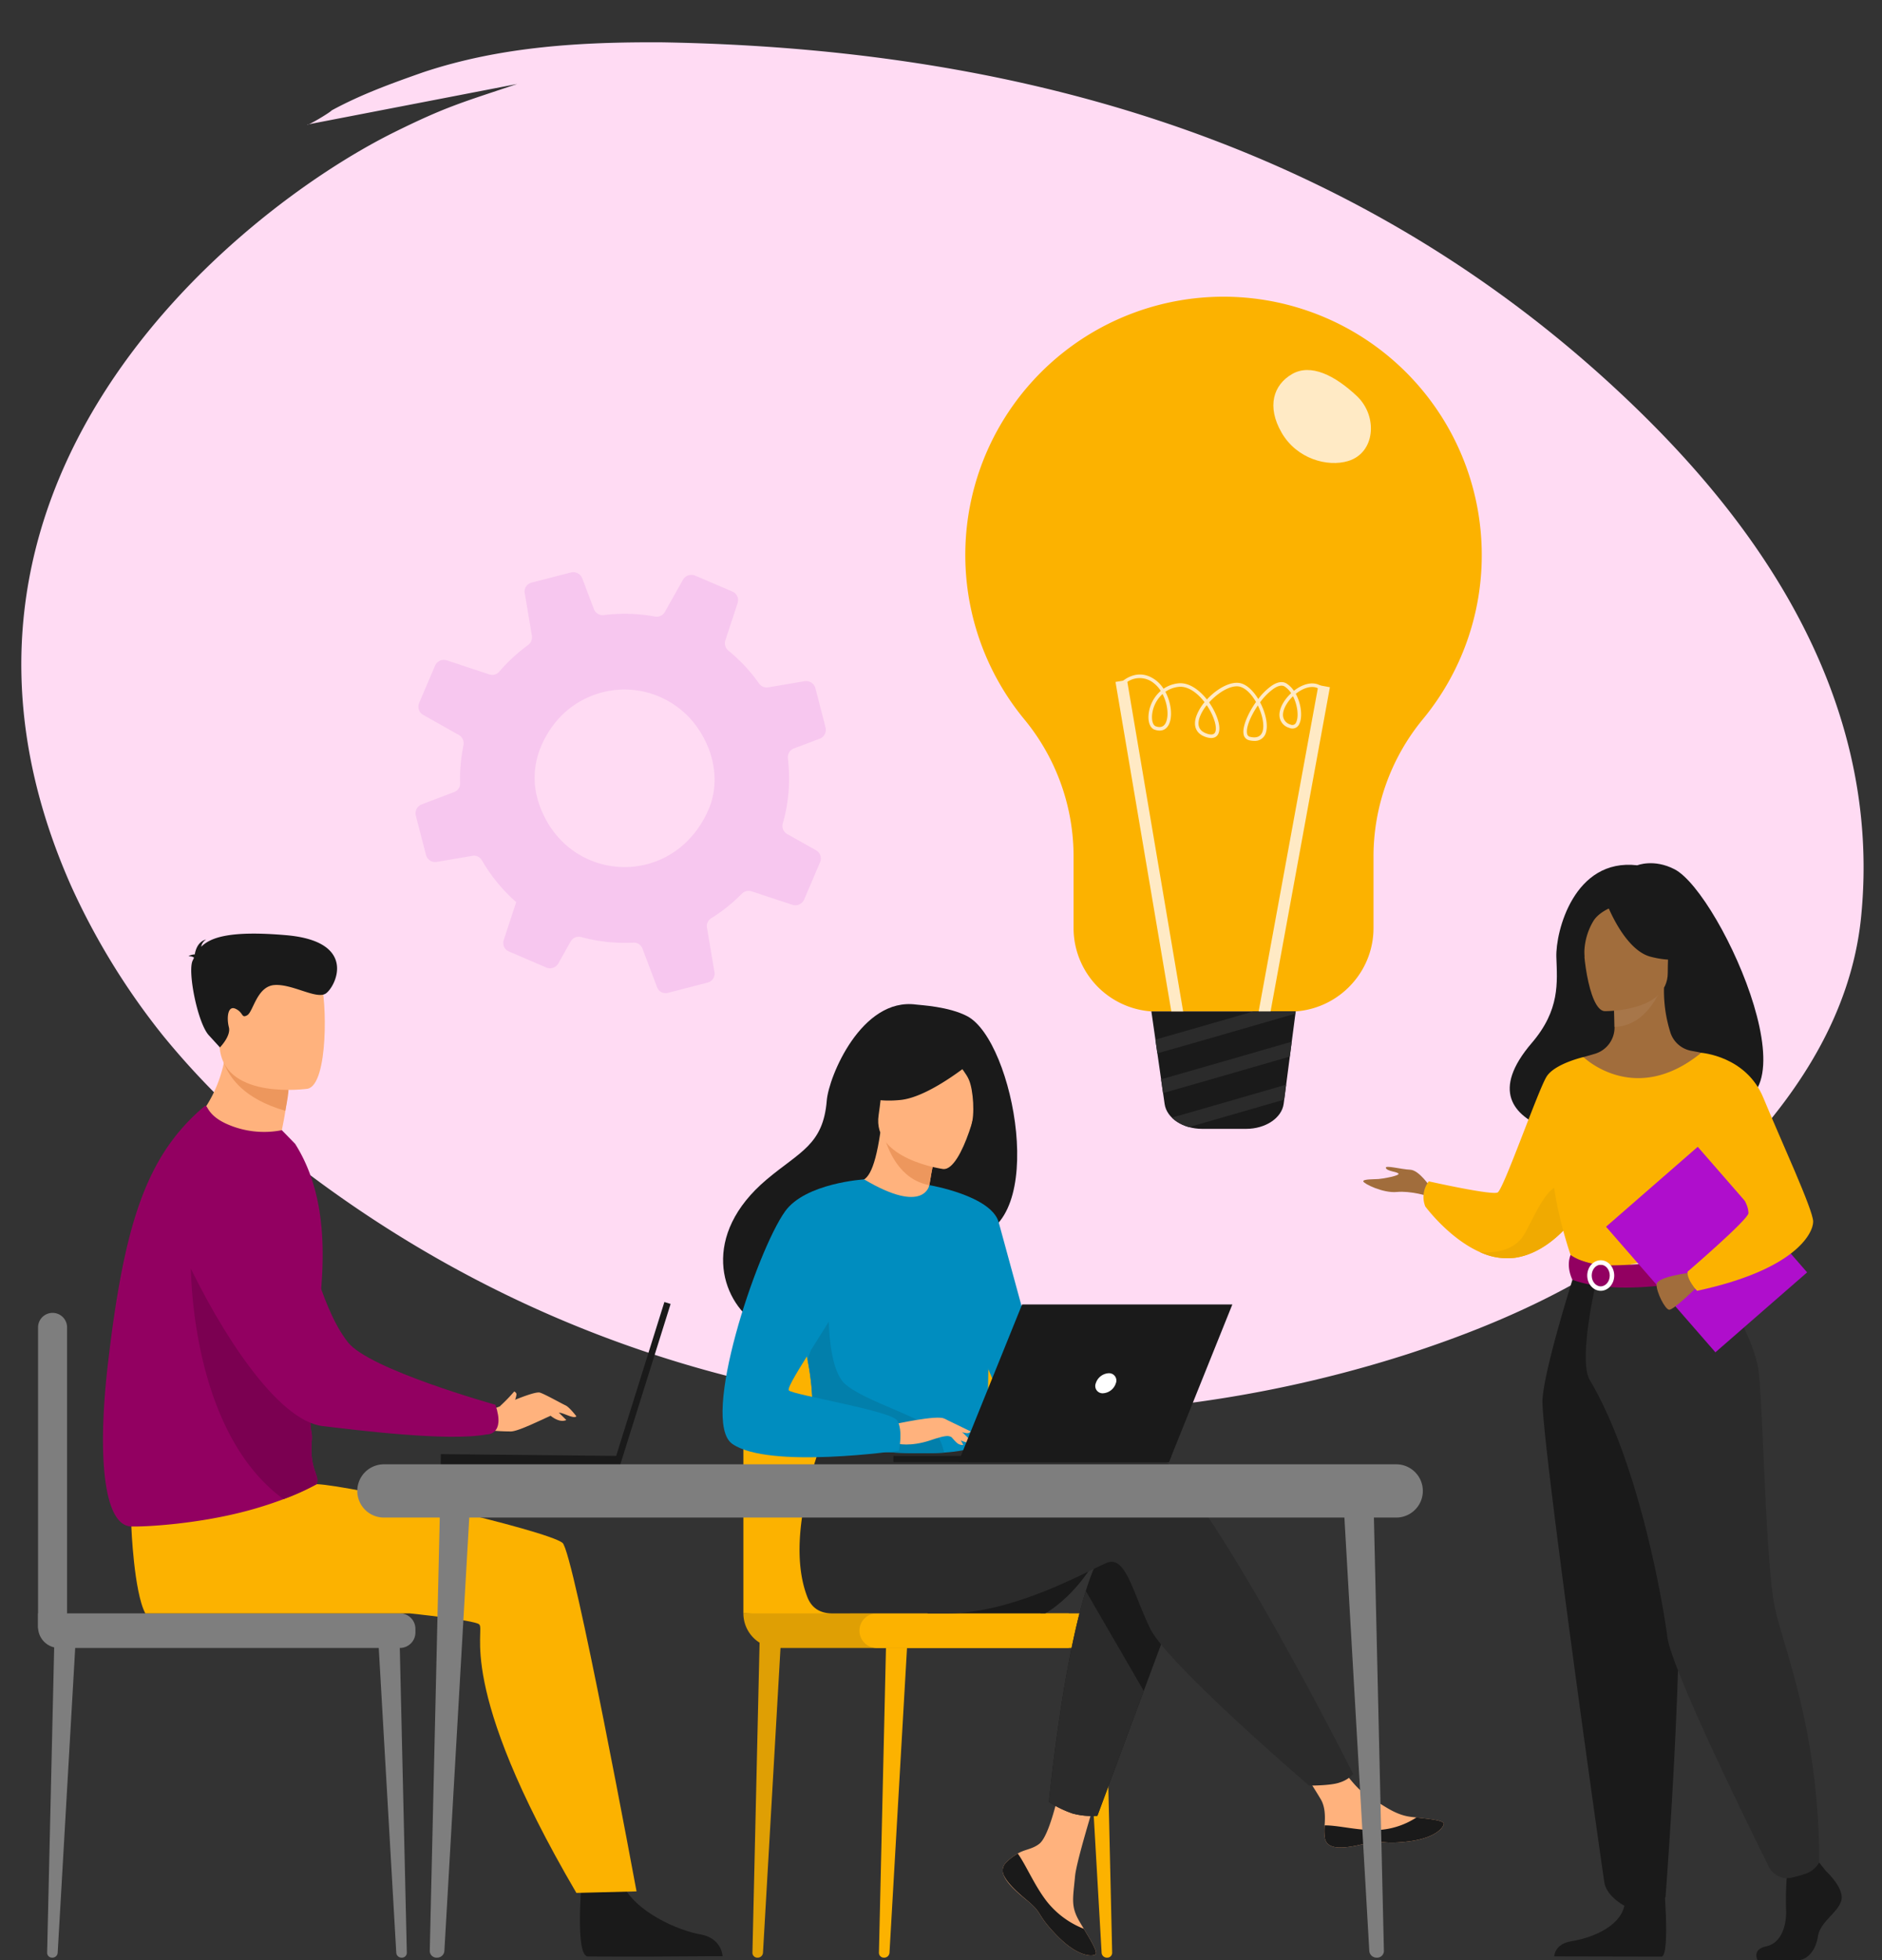 <svg xmlns="http://www.w3.org/2000/svg" width="633.264" height="659.431" viewBox="0 0 633.264 659.431">
  <rect x="0" y="0" width="633.264" height="659.431" fill="#333333" stroke="none"/>
  <g id="our-story" transform="translate(-1003.194 -1177.182)">
    <path id="download_19_" data-name="download (19)" d="M514.932,442.328c0-.559-8.052,3.911-8.388,4.47-10.065,5.029-20.466,8.381-31.2,11.734-26.5,7.822-53.68,8.381-80.856,7.264-107.025-5.587-227.8-35.2-323.423-134.658C38.856,297.612-9.456,236.15,1.615,156.808c4.7-32.966,24.156-57.551,38.918-73.2,35.9-37.995,77.5-55.875,118.1-67.609C278.4-18.08,419.65-.2,532.043,93.669a266.147,266.147,0,0,1,42.273,44.141,237.1,237.1,0,0,1,28.853,50.846C658.527,325.55,540.1,413.832,486.415,438.417c-18.453,8.381-23.821,9.5-42.609,15.086" transform="matrix(-0.999, 0.035, -0.035, -0.999, 1636.458, 1642.949)" fill="#ffdbf3"/>
    <g id="Group_42653" data-name="Group 42653" transform="translate(-19.106 -23)">
      <g id="Group_42645" data-name="Group 42645" transform="translate(-533.667 -673.956)">
        <g id="Group_42625" data-name="Group 42625" transform="translate(2014.694 2164.52)">
          <path id="Path_67868" data-name="Path 67868" d="M2851.67,2166.57c-6.965-3.613-12.545-1.342-12.545-1.342-21.31-2.5-27.527,22.35-27.238,30.9s1.264,17.735-8.253,28.844c-27.489,32.089,30.083,33.5,30.083,33.5.487-25.638,31.22-16.283,29.874-13.686C2902.99,2254.24,2867.51,2174.78,2851.67,2166.57Z" transform="translate(-2746.926 -2164.52)" fill="#1a1a1a"/>
          <path id="Path_67869" data-name="Path 67869" d="M2705.57,2405.92s-3.748-5.705-6.768-5.817-8.613-1.678-8.166-.559,3.915,1.231,4.251,1.9-5.146,1.678-6.712,1.79-5.258,0-5.146.782,6.654,4.027,11.269,3.58,10.32,1.342,10.32,1.342Z" transform="translate(-2683.031 -2296.986)" fill="#a16d3c"/>
          <path id="Path_67870" data-name="Path 67870" d="M2786.05,2359.87a56.2,56.2,0,0,1-5.732,8.668c-4.453,5.577-11.319,12.021-19.94,13.292a21.4,21.4,0,0,1-11.846-1.923h-.013c-10.47-4.648-18.343-15.336-18.343-15.336a8.607,8.607,0,0,1,1.175-8.447s21.142,4.755,23.156,3.749,13.759-34.845,16.555-39.1,12.329-6.46,12.329-6.46Z" transform="translate(-2709.313 -2249.094)" fill="#fcb200"/>
          <path id="Path_67871" data-name="Path 67871" d="M2804.9,2424.32c-4.453,5.577-11.319,12.02-19.94,13.292a21.4,21.4,0,0,1-11.846-1.923c.409.054,10.866,1.346,15.035-6.111,4.251-7.608,8.849-19.689,15.165-15.662C2806.04,2415.66,2805.92,2419.98,2804.9,2424.32Z" transform="translate(-2733.891 -2304.878)" fill="#f0aa01"/>
          <path id="Path_67872" data-name="Path 67872" d="M3010.14,2939.48s6.452,5.887,5.192,10.07-7.08,6.973-7.867,12.085-3.933,7.9-6.766,7.9h-13.5s-2.085-3.6,2.95-4.682,6.934-7.093,6.619-12.67a98.322,98.322,0,0,1,.472-13.014l10.7-2.479Z" transform="translate(-2854.518 -2600.486)" fill="#1a1a1a"/>
          <path id="Path_67873" data-name="Path 67873" d="M2867.37,2948.84s2.321,24.941-.511,26.336l-36.246-.074s0-4.183,5.822-5.113,16.05-4.338,17.78-11.93S2867.37,2948.84,2867.37,2948.84Z" transform="translate(-2766.355 -2607.343)" fill="#1a1a1a"/>
          <path id="Path_67874" data-name="Path 67874" d="M2895.27,2381.41c-7.459-16.728-12.024-21.529-11.152-26.721.648-3.864-1.975-72.047-1.975-72.047-.885-.274-2.659-.519-3.629-.735a9.1,9.1,0,0,1-6.646-5.78,46.392,46.392,0,0,1-2.255-15.384l-.956.188-16.065,3.181s.365,5.056.376,9.818v.119a9.24,9.24,0,0,1-6.668,8.935c-2.029.585-3.795,1.086-3.795,1.086s-5.9,16.842-7.026,34.144,10.727,24.819-.089,59.394C2824.35,2412.92,2899.39,2390.65,2895.27,2381.41Z" transform="translate(-2768.427 -2218.845)" fill="#a16d3c"/>
          <path id="Path_67875" data-name="Path 67875" d="M2876.34,2264.35s.366,5.056.376,9.819c8.99-.253,13.742-8.454,15.689-13Z" transform="translate(-2792.173 -2219.089)" fill="#a77649"/>
          <path id="Path_67876" data-name="Path 67876" d="M2860.26,2232.3s21.27.351,21.285-12.9,2.77-22.127-10.81-22.911-16.224,4.268-17.3,8.689S2854.73,2231.86,2860.26,2232.3Z" transform="translate(-2779.094 -2182.522)" fill="#a16d3c"/>
          <path id="Path_67877" data-name="Path 67877" d="M2871.25,2192.35s5.823,15.544,14.761,17.842,12.814-.1,12.814-.1a25.311,25.311,0,0,1-8.278-14.952S2875.65,2184.96,2871.25,2192.35Z" transform="translate(-2789.301 -2178.714)" fill="#1a1a1a"/>
          <path id="Path_67878" data-name="Path 67878" d="M2860.6,2195.46s-4.319,1.615-6.1,4.764a21.421,21.421,0,0,0-2.876,12.164s-4.387-10.565.544-16.542C2857.4,2189.5,2860.6,2195.46,2860.6,2195.46Z" transform="translate(-2777.207 -2180.555)" fill="#1a1a1a"/>
          <path id="Path_67879" data-name="Path 67879" d="M2870.11,2258.99a5.344,5.344,0,0,1-4.4,1.792,3.908,3.908,0,0,1-3.277-2.164S2866.78,2257.58,2870.11,2258.99Z" transform="translate(-2784.321 -2217.44)" fill="#a16d3c"/>
          <path id="Path_67880" data-name="Path 67880" d="M2894.15,2341.19a144.217,144.217,0,0,1,0,16.752c-.359,6.058-6.487,14.172-7.356,16.178-2.181,5.034-4.641,5.853-4.641,5.853l-19.031,4.665-6.691,1.637-21.1-6.3s-9.611-26.827-5.752-41.929a116.047,116.047,0,0,1,9.756-25.588s17.219,16.86,39.639-1.43Z" transform="translate(-2765.256 -2247.24)" fill="#fcb200"/>
          <path id="Path_67881" data-name="Path 67881" d="M2922.55,2416.52c-.359,6.057-.916,11.7-1.785,13.705-2.181,5.034-4.641,5.853-4.641,5.853l-19.031,4.665-8.266-2.43s27.593-4.181,24.535-27.921Z" transform="translate(-2799.222 -2303.337)" fill="#f2ccaa"/>
          <path id="Path_67882" data-name="Path 67882" d="M2832.62,2478.74s-10.45,32.527-11.121,43.6,19.976,157.321,20.806,162.425c.783,4.81,6.755,7.876,6.755,7.876a9.038,9.038,0,0,0,6.668.514c5.44-1.536,7.159-3.375,7.159-3.375s8.134-104.3,3.1-141.561a590.142,590.142,0,0,1-5.093-69.479Z" transform="translate(-2761.199 -2341.925)" fill="#1a1a1a"/>
          <path id="Path_67883" data-name="Path 67883" d="M2895.79,2476.51s15.94,21.388,17.427,35.846,2.331,65.244,5.5,79.338,14.8,41.219,14.8,85.181a8.769,8.769,0,0,1-4.943,3.862,40.9,40.9,0,0,1-4.347,1.2,6.833,6.833,0,0,1-7.643-3.628c-7.864-15.834-32.915-66.9-34.2-77.5-.909-7.5-8.819-57.153-26.072-86.288-4.142-7,2.542-34.81,2.542-34.81Z" transform="translate(-2780.102 -2340.667)" fill="#2b2b2b"/>
          <path id="Path_67884" data-name="Path 67884" d="M2869.37,2259.48s-.367,1.562-4.252,1.32c0,0-3.261-.2-3.162-1.917a10.49,10.49,0,0,1,7.414.6Z" transform="translate(-2784.052 -2217.569)" fill="#a16d3c"/>
          <path id="Path_67885" data-name="Path 67885" d="M2842.46,2467.2s4.2,3.319,12.529,3.487c9.955.2,34.622-2.538,34.622-2.538a20.413,20.413,0,0,1,1.051,6.3s-30.127,7.6-47.582,1.11C2843.08,2475.55,2840.82,2471.32,2842.46,2467.2Z" transform="translate(-2772.707 -2335.413)" fill="#920061"/>
          <g id="Group_42624" data-name="Group 42624" transform="translate(75.347 133.571)">
            <path id="Path_67886" data-name="Path 67886" d="M2860.63,2481.58c-2.5,0-4.542-2.306-4.542-5.141s2.038-5.141,4.542-5.141,4.542,2.306,4.542,5.141S2863.13,2481.58,2860.63,2481.58Zm0-8.776c-1.675,0-3.037,1.631-3.037,3.635s1.362,3.635,3.037,3.635,3.037-1.631,3.037-3.635-1.367-3.639-3.037-3.639Z" transform="translate(-2856.082 -2471.296)" fill="#fff"/>
          </g>
          <rect id="Rectangle_1094" data-name="Rectangle 1094" width="40.927" height="56.022" transform="matrix(0.754, -0.657, 0.657, 0.754, 81.676, 122.299)" fill="#af0ecc"/>
          <path id="Path_67887" data-name="Path 67887" d="M2920.91,2480.94s-11.309,1.323-11.273,4.007,2.818,8.2,4.215,8.444,9.2-7.458,9.2-7.458Z" transform="translate(-2810.971 -2343.171)" fill="#a16d3c"/>
          <path id="Path_67888" data-name="Path 67888" d="M2935.33,2311.03s15.1,1.058,20.886,15.128,16.769,37.692,16.769,41.666-6.134,16.225-39.077,23.268c0,0-3.408-3.584-3.2-6.418,0,0,20.564-17.663,20.509-19.728-.1-3.9-3.371-9.06-21.426-27.12C2924.88,2332.92,2935.33,2311.03,2935.33,2311.03Z" transform="translate(-2821.608 -2247.24)" fill="#fcb200"/>
        </g>
        <g id="Group_42629" data-name="Group 42629" transform="translate(1806.106 2319.785)">
          <g id="Group_42626" data-name="Group 42626" transform="translate(45.612 102.922)">
            <path id="Path_67889" data-name="Path 67889" d="M2223.29,2867.5h-.156a1.636,1.636,0,0,1-1.635-1.673l2.479-107.473,7.3-.852-6.229,108.332a1.768,1.768,0,0,1-1.759,1.666Z" transform="translate(-2221.499 -2757.505)" fill="#fcb200"/>
          </g>
          <g id="Group_42627" data-name="Group 42627" transform="translate(3.048 102.922)">
            <path id="Path_67890" data-name="Path 67890" d="M2125.53,2867.5h-.156a1.636,1.636,0,0,1-1.636-1.673l2.48-107.473,7.3-.852-6.229,108.332a1.767,1.767,0,0,1-1.759,1.666Z" transform="translate(-2123.742 -2757.505)" fill="#df9f04"/>
          </g>
          <g id="Group_42628" data-name="Group 42628" transform="translate(114.299 102.922)">
            <path id="Path_67891" data-name="Path 67891" d="M2387.25,2867.5h.156a1.636,1.636,0,0,0,1.635-1.673l-2.48-107.473-7.3-.852,6.229,108.332a1.767,1.767,0,0,0,1.76,1.666Z" transform="translate(-2379.254 -2757.505)" fill="#fcb200"/>
          </g>
          <path id="Path_67892" data-name="Path 67892" d="M2116.74,2618.23v-73.645a23.464,23.464,0,0,1,23.464-23.464h53.059a23.464,23.464,0,0,1,23.463,23.463v76.46Z" transform="translate(-2116.741 -2521.121)" fill="#fcb200"/>
          <path id="Rectangle_1095" data-name="Rectangle 1095" d="M0,0H109.493V11.627H11.627A11.627,11.627,0,0,1,0,0Z" transform="translate(0 97.109)" fill="#df9f04"/>
          <path id="Rectangle_1096" data-name="Rectangle 1096" d="M5.813,0h76.3a5.813,5.813,0,0,1,5.813,5.813h0a5.814,5.814,0,0,1-5.814,5.814H5.814A5.814,5.814,0,0,1,0,5.813H0A5.813,5.813,0,0,1,5.813,0Z" transform="translate(39.055 97.109)" fill="#fcb200"/>
        </g>
        <g id="Group_42633" data-name="Group 42633" transform="translate(1799.095 2211.919)">
          <path id="Path_67893" data-name="Path 67893" d="M2315.67,2699.2c-7.6,13.23-17.161,18.336-17.161,18.336h-39.774S2321.47,2689.1,2315.67,2699.2Z" transform="translate(-2189.9 -2512.573)" fill="#1a1a1a"/>
          <g id="Group_42630" data-name="Group 42630">
            <path id="Path_67894" data-name="Path 67894" d="M2318.11,2894.32a3.676,3.676,0,0,0-.656,3.933.032.032,0,0,0,.01.02c.949,2.622,4.083,5.549,7.724,8.472.465.375.879.717,1.239,1.033.095.083.19.166.279.25.073.064.144.132.214.194,3.4,3.129,2.117,3.846,8.216,10.2,6.954,7.236,11.742,7.366,13.1,6.706,1.153-.561-1.188-4.4-3.782-8.713-.126-.207-.25-.418-.378-.629-.345-.573-.689-1.155-1.032-1.732-3.04-5.191-2.259-7.627-1.539-15.352.585-6.278,9.766-35.073,9.766-35.073l-13.326-2.3s-4.013,22.929-8.436,26.461c-2.364,1.882-5.011,1.906-7.284,3.3-.16.1-.318.2-.472.3a17.47,17.47,0,0,0-3.644,2.929Z" transform="translate(-2222.89 -2605.336)" fill="#ffb27d"/>
            <path id="Path_67895" data-name="Path 67895" d="M2318.11,2932.91a3.676,3.676,0,0,0-.656,3.933.032.032,0,0,0,.01.02c1.161,2.619,4.217,5.531,7.736,8.445.46.381.865.732,1.227,1.06.095.083.19.166.279.249.073.064.144.132.214.194,3.4,3.129,2.117,3.846,8.216,10.2,6.954,7.236,11.742,7.366,13.1,6.706,1.153-.562-1.188-4.4-3.782-8.713a29.626,29.626,0,0,1-12.4-9.134c-4.187-5.344-6.98-12.209-9.832-16.186-.16.1-.318.2-.472.3a17.482,17.482,0,0,0-3.641,2.926Z" transform="translate(-2222.89 -2643.928)" fill="#1a1a1a"/>
            <path id="Path_67896" data-name="Path 67896" d="M2552.33,2880.74c.823,4.114,6.686,3.427,13.238,1.827s5,.3,14.318-.73,12.148-4.508,12.432-5.9c.255-1.23-4.353-1.664-9.294-2.233-.621-.07-1.245-.146-1.87-.223-5.58-.7-9.665-4.3-14.733-7.257-4.8-2.8-11.964-14.211-11.964-14.211l-12.786,1.013s6.71,10.192,9.3,14.623c1.527,2.606,1.446,6.052,1.255,8.714a16.4,16.4,0,0,0,.1,4.376Z" transform="translate(-2349.643 -2600.076)" fill="#ffb27d"/>
            <path id="Path_67897" data-name="Path 67897" d="M2579.13,2910.69c6.551-1.6,5,.3,14.318-.73s12.148-4.508,12.433-5.9c.255-1.23-4.352-1.664-9.294-2.233l-.046.1a26.285,26.285,0,0,1-13.352,4.15c-6.326.154-13.026-1.658-17.394-1.588a16.414,16.414,0,0,0,.1,4.374C2566.72,2912.98,2572.58,2912.29,2579.13,2910.69Z" transform="translate(-2363.21 -2628.204)" fill="#1a1a1a"/>
            <path id="Path_67898" data-name="Path 67898" d="M2396.72,2703.62l-11.953,32.165-15.606,42a25.291,25.291,0,0,1-8.291-.758,35.947,35.947,0,0,1-8.018-3.9s4.333-45.094,12.416-70.979c2.072-6.645,4.394-12.019,6.955-15.044C2384.76,2672.29,2396.72,2703.62,2396.72,2703.62Z" transform="translate(-2243.039 -2504.721)" fill="#1a1a1a"/>
            <path id="Path_67899" data-name="Path 67899" d="M2275.77,2604.55c-7.831-2.526-30.166.718-52.6,5.109l-4.7-7.748L2170,2598.13s-15.991,35.463-7.236,58.06c1.287,3.321,3.843,5.451,8.2,5.521h.708s28.843-.016,38.209-.016c24.1,0,51-16.567,54.486-17.264,5.7-1.139,7.975,10.255,13.672,22.218s53.549,52.98,53.549,52.98,7.355.073,10.394-1.066a10.235,10.235,0,0,0,4.462-2.817S2293.43,2610.25,2275.77,2604.55Z" transform="translate(-2134.238 -2456.732)" fill="#2b2b2b"/>
            <path id="Path_67900" data-name="Path 67900" d="M2183.19,2277.45c-6.208-3.26-15.654-3.7-17.188-3.907-18.364-2.468-29.417,24.216-30.067,32.3-1.2,14.9-9.082,17.176-20.179,26.509-22.251,18.715-15.726,40.462-3.559,48.542,7.3,4.848,20.167,0,20.167,0,.182.127,35.191-19.571,52.448-29.073C2210.68,2348.15,2199.01,2285.76,2183.19,2277.45Z" transform="translate(-2100.869 -2273.382)" fill="#1a1a1a"/>
            <path id="Path_67901" data-name="Path 67901" d="M2229.6,2399.78c.076.049-8.491,2.974-14.219.437-5.389-2.381-9.471-11.247-9.392-11.252,2.451-.113,5.143-2.256,7.215-16.319l1.044.374,17.551,6.316s-1.272,5.632-2.094,10.994C2229.01,2394.83,2228.64,2399.14,2229.6,2399.78Z" transform="translate(-2160.118 -2329.424)" fill="#ffb27d"/>
            <path id="Path_67902" data-name="Path 67902" d="M2242.51,2379.82s-1.272,5.632-2.094,10.993c-10.081-1.815-14.037-11.859-15.457-17.309Z" transform="translate(-2170.83 -2329.91)" fill="#ed975d"/>
            <path id="Path_67903" data-name="Path 67903" d="M2242.84,2346.07s-24.014-3.223-21.776-18.147.644-25.39,16.071-23.963,17.545,7.567,18.01,12.729S2249.15,2346.53,2242.84,2346.07Z" transform="translate(-2168.55 -2290.574)" fill="#ffb27d"/>
            <path id="Path_67904" data-name="Path 67904" d="M2245.34,2306.8s-15.372,13.247-25.829,14.315-14.414-2.289-14.414-2.289a40.844,40.844,0,0,0,9.872-13.375,7.351,7.351,0,0,1,6.061-4.334C2228.49,2300.48,2242.65,2300.18,2245.34,2306.8Z" transform="translate(-2159.615 -2288.864)" fill="#1a1a1a"/>
            <path id="Path_67905" data-name="Path 67905" d="M2275.45,2308.13s5.143,4.972,6.762,8.66c1.563,3.559,2.031,12.071.787,15.452,0,0,8.013-15.58,3.477-23.149C2281.67,2301.07,2275.45,2308.13,2275.45,2308.13Z" transform="translate(-2199.338 -2291.379)" fill="#1a1a1a"/>
            <path id="Path_67906" data-name="Path 67906" d="M2223.09,2455.58c-.726,48.609-.2,38.452-5.516,43.064-1.281,1.11-4.883,1.772-9.624,2.085-14.9.99-41.106-1.466-42.1-4.221-3.438-9.531-1.011-12.492-3.88-27.084-.3-1.552-.669-3.231-1.1-5.061-2.391-10.022-4.718-13.431,3.766-29.532,7.694-14.584,15.688-26.422,16.407-26,20.3,12.051,21.937,1.922,21.937,1.922S2223.45,2431.87,2223.09,2455.58Z" transform="translate(-2133.395 -2349.852)" fill="#008dbf"/>
            <path id="Path_67907" data-name="Path 67907" d="M2384.77,2760.45l-15.606,42a25.278,25.278,0,0,1-8.291-.758,35.932,35.932,0,0,1-8.018-3.9s4.333-45.093,12.416-70.979Z" transform="translate(-2243.039 -2529.385)" fill="#2b2b2b"/>
            <path id="Path_67908" data-name="Path 67908" d="M2260.46,2413.26s20.889,3.541,23.342,12.535,16.887,61.865,16.887,61.865-10.619,1.908-15.525-3-17.069-45.513-17.069-45.513Z" transform="translate(-2190.873 -2352.355)" fill="#008dbf"/>
            <path id="Path_67909" data-name="Path 67909" d="M2212.26,2553.06c-14.9.989-41.106-1.467-42.1-4.221-3.438-9.531-1.01-12.492-3.879-27.083l7.189-20.244s-1.189,22.542,5.459,28.472,27.219,11.446,30.451,16.4a18.13,18.13,0,0,1,2.88,6.676Z" transform="translate(-2137.697 -2402.183)" fill="#027fab"/>
            <path id="Path_67910" data-name="Path 67910" d="M2232.66,2595.18s14.705-3.274,17.077-1.969,8.172,6.057,8.9,7.711-5.282-1.256-7.237-1.779c-1.265-.34-4.6.818-6.246,1.367-6.94,2.314-11.193,1.124-11.193,1.124Z" transform="translate(-2175.178 -2453.78)" fill="#ffb27d"/>
            <path id="Path_67911" data-name="Path 67911" d="M2148.27,2408.82s-19.745,1.216-26.58,10.749c-9.622,13.42-28.708,70.612-17.77,78.24,12.319,8.59,56.066,2.247,56.066,2.247s1.456-6.8-.569-10.1-34.942-8.609-36.461-10.128,18.99-29.624,18.99-34.182S2148.27,2408.82,2148.27,2408.82Z" transform="translate(-2100.639 -2349.853)" fill="#008dbf"/>
            <path id="Path_67912" data-name="Path 67912" d="M2273.52,2603s3.081,3.974,4.091,4.449a3.011,3.011,0,0,0,1.663.356l-2.076-3.737Z" transform="translate(-2198.246 -2459.486)" fill="#ffb27d"/>
            <path id="Path_67913" data-name="Path 67913" d="M2271.88,2593.6l8.958,4.35a1.6,1.6,0,0,1-1.484.573,21.324,21.324,0,0,1-3.886-1.068Z" transform="translate(-2197.323 -2454.179)" fill="#ffb27d"/>
          </g>
          <g id="Group_42632" data-name="Group 42632" transform="translate(57.482 101.048)">
            <g id="Group_42631" data-name="Group 42631">
              <path id="Path_67914" data-name="Path 67914" d="M2282.91,2558.47h70.86l21.316-53.007H2304.34Z" transform="translate(-2261.033 -2505.462)" fill="#1a1a1a"/>
              <path id="Path_67915" data-name="Path 67915" d="M2326.23,2622.46h-93.57v2.066h92.74Z" transform="translate(-2232.66 -2571.52)" fill="#1a1a1a"/>
            </g>
            <path id="Path_67916" data-name="Path 67916" d="M2395.65,2561.96a2.455,2.455,0,0,0-2.406-3.374,4.836,4.836,0,0,0-4.342,3.374,2.456,2.456,0,0,0,2.407,3.374,4.834,4.834,0,0,0,4.341-3.374Z" transform="translate(-2320.797 -2535.455)" fill="#fff"/>
          </g>
        </g>
        <g id="Group_42638" data-name="Group 42638" transform="translate(1568.773 2188.211)">
          <path id="Rectangle_1097" data-name="Rectangle 1097" d="M4.882,0h0A4.882,4.882,0,0,1,9.764,4.882V105.32a4.882,4.882,0,0,1-4.882,4.88h0A4.882,4.882,0,0,1,0,105.32V4.882A4.882,4.882,0,0,1,4.882,0Z" transform="translate(0 127.586)" fill="#7e7e7e"/>
          <g id="Group_42634" data-name="Group 42634" transform="translate(3.048 234.495)">
            <path id="Path_67917" data-name="Path 67917" d="M1527.57,2867.5h-.156a1.636,1.636,0,0,1-1.635-1.673l2.48-107.473,7.3-.852-6.229,108.332a1.767,1.767,0,0,1-1.76,1.666Z" transform="translate(-1525.774 -2757.505)" fill="#7e7e7e"/>
          </g>
          <g id="Group_42635" data-name="Group 42635" transform="translate(114.299 234.495)">
            <path id="Path_67918" data-name="Path 67918" d="M1789.28,2867.5h.156a1.635,1.635,0,0,0,1.635-1.673l-2.48-107.473-7.3-.852,6.228,108.332A1.768,1.768,0,0,0,1789.28,2867.5Z" transform="translate(-1781.286 -2757.505)" fill="#7e7e7e"/>
          </g>
          <path id="Path_67919" data-name="Path 67919" d="M1640.54,2744.15H1518.77v4.581a7.045,7.045,0,0,0,7.045,7.045h114.724a5.209,5.209,0,0,0,5.21-5.21v-1.207a5.209,5.209,0,0,0-5.209-5.209Z" transform="translate(-1518.773 -2515.472)" fill="#7e7e7e"/>
          <path id="Path_67920" data-name="Path 67920" d="M1937.93,2949.43s-1.794,22.284,2.2,22.58c.531.039,20.238.039,20.238.039l25.157-.146s-.165-6.061-7.519-7.343-21.908-7.469-26.363-17.188C1946.96,2937.15,1937.93,2949.43,1937.93,2949.43Z" transform="translate(-1755.203 -2627.912)" fill="#1a1a1a"/>
          <path id="Path_67921" data-name="Path 67921" d="M1590.85,2658.53s.837,21.9,4.7,29.243h88.976s21.378,2.213,23.327,3.654c2.459,1.819-8.563,19.864,32.755,90.384l20.239-.515s-21.163-114.369-24.923-117.264c-5.625-4.33-71.448-19.4-82.716-19.729S1590.85,2658.53,1590.85,2658.53Z" transform="translate(-1559.467 -2459.096)" fill="#fcb200"/>
          <path id="Path_67922" data-name="Path 67922" d="M1661.51,2332.44c6.866,4.252,7.253,12.724,7.253,12.724-16.747,4.332-41.113-14.26-41.113-14.26s10.779-7.243,14.773-23.159q.3-1.2.549-2.469a50.223,50.223,0,0,0,.907-8.714l7.693,6.891,12.792,11.46a109.819,109.819,0,0,1-1.89,12.936Q1662.06,2329.99,1661.51,2332.44Z" transform="translate(-1580.245 -2262.762)" fill="#ffb27d"/>
          <path id="Path_67923" data-name="Path 67923" d="M1637.83,2451.63c-.571,3.737.587,6.743,1.143,9.522a10.752,10.752,0,0,1,.252,3.114c-.916,10.336,2.769,11.649,1.616,14.984a81.536,81.536,0,0,1-11.144,5.034c-3.135,1.184-6.892,2.455-11.216,3.649l-.685.186c-16.739,4.524-34.338,5.491-39.31,5.358-9.5-.254-11.414-24.328-7.891-54.649,5.489-47.238,12.91-70.14,32.469-86.689,1.232-1.042.4,2.5,6.975,5.674a30.757,30.757,0,0,0,19.087,2.347l4.473,4.586c8.884,14.032,9.816,30.689,9.059,44.571A408.232,408.232,0,0,1,1637.83,2451.63Z" transform="translate(-1547.102 -2294.034)" fill="#920061"/>
          <path id="Path_67924" data-name="Path 67924" d="M1683.92,2323.85s.681-.717-.919,7.464c-14.169-4.1-18.785-11.318-20.677-16.1-.538-1.352,5.267-2.072,8.8-2.82Z" transform="translate(-1599.802 -2271.699)" fill="#ed975d"/>
          <path id="Path_67925" data-name="Path 67925" d="M1685.75,2280.04s-27.339,3.915-29.515-13.148-7.17-28.049,10.193-31.27,21.592,2.857,23.7,8.375S1692.81,2278.58,1685.75,2280.04Z" transform="translate(-1595.047 -2227.851)" fill="#ffb27d"/>
          <g id="Group_42636" data-name="Group 42636" transform="translate(135.493 123.906)">
            <rect id="Rectangle_1098" data-name="Rectangle 1098" width="2.191" height="57.365" transform="matrix(-0.954, -0.299, 0.299, -0.954, 60.195, 55.403)" fill="#1a1a1a"/>
            <rect id="Rectangle_1099" data-name="Rectangle 1099" width="60.197" height="3.601" transform="translate(60.194 55.403) rotate(-179.427)" fill="#1a1a1a"/>
          </g>
          <path id="Path_67926" data-name="Path 67926" d="M1636.87,2227.05c-.219-.256-.728-.465-1.864-.535a4.621,4.621,0,0,1,2.127-.582c.25-1.578,1.113-4.367,3.837-5.025a3.408,3.408,0,0,0-1.672,2.445c3.175-3.209,9.941-5.51,28.615-3.888,24.61,2.138,16.37,17.841,13.167,19.7s-11.187-3.362-17.13-2.937-7.141,9-9.165,10.16-1.216-.914-3.932-2.168-3.011,3.262-2.247,6.205-3.012,6.788-3.012,6.788l-3.753-4.107c-3.753-4.106-7.185-21.4-5.435-25.07C1636.56,2227.71,1636.71,2227.38,1636.87,2227.05Z" transform="translate(-1584.397 -2218.933)" fill="#1a1a1a"/>
          <path id="Path_67927" data-name="Path 67927" d="M1679.16,2550.28a81.615,81.615,0,0,1-11.144,5.034c-31.193-22.756-31.023-76.629-31.193-77.55l39.177,34.5,1.292,19.92a10.722,10.722,0,0,1,.252,3.114C1676.63,2545.63,1680.32,2546.95,1679.16,2550.28Z" transform="translate(-1585.425 -2365.07)" fill="#7b0051"/>
          <g id="Group_42637" data-name="Group 42637" transform="translate(150.21 154.027)">
            <path id="Path_67928" data-name="Path 67928" d="M1863.77,2578.96a9.677,9.677,0,0,0,5.155-.835c2.647-1.243,11.778-5.165,13.493-4.628s7.314,3.7,8.632,4.3,3.649,3.682,3.649,3.682c-.967.976-4.368-1.263-5.887-1.221s-12.742,6.172-16.077,6.306a64.3,64.3,0,0,1-8.533-.551Z" transform="translate(-1863.765 -2573.118)" fill="#ffb27d"/>
            <path id="Path_67929" data-name="Path 67929" d="M1910.48,2587.13c.029.183,4.1,4.721,7.207,3.282l-3.4-3.361Z" transform="translate(-1890.14 -2580.8)" fill="#ffb27d"/>
            <path id="Path_67930" data-name="Path 67930" d="M1875.6,2577.7a58.664,58.664,0,0,0,4.864-5.008s.729.333.759.949a8.16,8.16,0,0,1-.956,2.919Z" transform="translate(-1870.449 -2572.69)" fill="#ffb27d"/>
          </g>
          <path id="Path_67931" data-name="Path 67931" d="M1663.67,2394.95c-20.079-12.228-43.778,9.136-33.814,30.43,11.554,24.69,30.787,54.8,46.071,56.584,10.894,1.268,42.025,5.259,55.21,2.8,0,0,6.387.314,2.924-9.973,0,0-42.6-11.873-49.679-21.083-3.792-4.935-10.255-14.927-20.246-58.472C1664.09,2395.05,1663.82,2395.04,1663.67,2394.95Z" transform="translate(-1580.162 -2316.29)" fill="#920061"/>
        </g>
        <g id="Group_42642" data-name="Group 42642" transform="translate(1646.189 2366.74)">
          <g id="Group_42639" data-name="Group 42639" transform="translate(361.922 14.008)">
            <path id="Path_67932" data-name="Path 67932" d="M2936.19,2813.09h.216a2.26,2.26,0,0,0,2.259-2.312l-3.426-148.469-10.09-1.177,8.6,149.656A2.441,2.441,0,0,0,2936.19,2813.09Z" transform="translate(-2925.147 -2661.135)" fill="#7e7e7e"/>
          </g>
          <g id="Group_42641" data-name="Group 42641">
            <g id="Group_42640" data-name="Group 42640" transform="translate(54.386 14.008)">
              <path id="Path_67933" data-name="Path 67933" d="M1807.89,2813.09h-.215a2.26,2.26,0,0,1-2.259-2.312l3.426-148.469,10.09-1.177-8.6,149.656a2.441,2.441,0,0,1-2.442,2.3Z" transform="translate(-1805.411 -2661.135)" fill="#7e7e7e"/>
            </g>
            <path id="Path_67948" data-name="Path 67948" d="M38.958,0H379.583a8.958,8.958,0,0,1,0,17.916H38.958A8.958,8.958,0,0,1,30,8.958h0A8.958,8.958,0,0,1,38.958,0Z" fill="#7e7e7e"/>
          </g>
        </g>
      </g>
      <g id="Group_42651" data-name="Group 42651" transform="translate(-2.385 1067.113)">
        <path id="Path_67937" data-name="Path 67937" d="M1523.27,319.25a86.543,86.543,0,0,1-19.706,55.632,72.713,72.713,0,0,0-16.719,46.106v24.29a27.874,27.874,0,0,1-6.655,18.077,28.193,28.193,0,0,1-19.521,9.954c-.629.043-1.217,0-1.857,0h-44.858c-.6,0-1.256.039-1.85,0a28.131,28.131,0,0,1-26.18-28.031V421.03a72.428,72.428,0,0,0-16.635-46.043A86.89,86.89,0,1,1,1523.27,319.25Z" fill="#fcb200"/>
        <path id="Path_67938" data-name="Path 67938" d="M1637.76,1153.4c-.226,1.739-4.009,30.78-4.045,31.057-.624,4.791-6.1,8.453-12.654,8.453H1606.3c-6.489,0-11.958-3.6-12.645-8.364-.716-5.01-3.466-24.21-4.459-31.145Z" transform="translate(-177.09 -680.086)" fill="#1a1a1a"/>
        <g id="Group_42646" data-name="Group 42646" transform="translate(1413.456 473.31)">
          <path id="Path_67939" data-name="Path 67939" d="M1635.72,1153.4h-8.343c-13.464,3.893-26.818,7.74-33.005,9.486l.325,2.269.008.051.329,2.3c5.011-1.388,17.041-4.833,46.448-13.358l.1-.746Z" transform="translate(-1594.376 -1153.396)" fill="#2b2b2b"/>
          <path id="Path_67940" data-name="Path 67940" d="M1602.03,1207.35h0v.05h0l.333,2.307c5.8-1.628,17.749-5.057,42.647-12.274l.329-2.506v-.021l.325-2.489c-15.733,4.555-34.777,10.056-43.964,12.666Z" transform="translate(-1599.792 -1182.233)" fill="#2b2b2b"/>
          <path id="Path_67941" data-name="Path 67941" d="M1617.85,1260.58l.081.046a14.3,14.3,0,0,0,3.437,1.43h0c6.829-1.957,16.964-4.884,32.039-9.25l.325-2.51v-.021l.325-2.489c-13.464,3.9-28.91,8.36-38.451,11.089a11.4,11.4,0,0,0,2.244,1.7Z" transform="translate(-1610.066 -1223.133)" fill="#2b2b2b"/>
        </g>
        <g id="Group_42650" data-name="Group 42650" transform="translate(1400.038 359.97)">
          <g id="Group_42647" data-name="Group 42647" transform="translate(0 1.851)">
            <path id="Path_67942" data-name="Path 67942" d="M1561.78,838.026,1543,727.193l3.875-.656,18.884,111.489Z" transform="translate(-1543.002 -726.537)" fill="#ffeac5"/>
          </g>
          <g id="Group_42648" data-name="Group 42648" transform="translate(48.164 3.579)">
            <path id="Path_67943" data-name="Path 67943" d="M1731.42,842.913h-4.012l20.106-109.761,3.865.707Z" transform="translate(-1727.406 -733.152)" fill="#ffeac5"/>
          </g>
          <g id="Group_42649" data-name="Group 42649" transform="translate(1.906)">
            <path id="Path_67944" data-name="Path 67944" d="M1595.11,741.792a7.654,7.654,0,0,1-1.7-.207,2.437,2.437,0,0,1-1.926-2.107c-.448-2.455,1.479-6.961,4.184-10.778-1.414-2.469-3.3-4.505-5.272-5.1-2.917-.885-7.394,1.809-10.511,5.25a23.325,23.325,0,0,1,1.533,2.5c1.6,3.016,2.744,6.873,1.174,8.655-.582.661-1.77,1.261-4.128.371-2.945-1.111-4-3.6-2.9-6.843a15.732,15.732,0,0,1,2.791-4.769c-2.415-3.149-5.641-5.543-8.821-5.142a9.745,9.745,0,0,0-4.367,1.648c2.034,3.784,2.5,8.586,1.091,11.163-.96,1.756-2.64,2.31-4.728,1.568-1.5-.534-2.284-2.6-1.994-5.258a12.147,12.147,0,0,1,4.078-7.778,10.1,10.1,0,0,0-2.261-2.534,7.488,7.488,0,0,0-10.2.508l-.855-.828c.054-.056,5.475-5.517,11.782-.62a11.184,11.184,0,0,1,2.476,2.751,10.93,10.93,0,0,1,4.827-1.8c3.565-.448,7.121,2.067,9.761,5.413,3.394-3.686,8.224-6.41,11.6-5.392,2.13.645,4.139,2.7,5.675,5.232a20.394,20.394,0,0,1,4.573-4.5c2.482-1.644,4.1-1.267,5.017-.662a8.977,8.977,0,0,1,2.411,2.41,13.356,13.356,0,0,1,2.308-1.486c2.876-1.433,5.516-1.327,7.436.3l-.769.908c-2.07-1.752-4.734-.838-6.137-.139a12.365,12.365,0,0,0-2.212,1.431c1.914,3.452,2.286,7.951,1.189,10.13a2.517,2.517,0,0,1-3.365,1.32,4.469,4.469,0,0,1-3.307-4.076c-.142-2.551,1.626-5.455,3.936-7.594a7.784,7.784,0,0,0-2.144-2.206c-1.123-.739-2.636-.049-3.707.66a20.072,20.072,0,0,0-4.6,4.621c1.784,3.394,2.708,7.35,2.032,9.9a3.847,3.847,0,0,1-3.97,3.08Zm1.179-11.927c-2.355,3.434-4.012,7.317-3.632,9.4a1.278,1.278,0,0,0,1.019,1.16c2.33.528,3.762-.151,4.256-2.022.568-2.161-.172-5.537-1.642-8.538Zm-17.2-.086a14.126,14.126,0,0,0-2.4,4.131c-.9,2.659-.163,4.458,2.2,5.348.95.358,2.21.642,2.815-.044.934-1.06.385-4.067-1.333-7.313a22.591,22.591,0,0,0-1.281-2.122Zm-14.87-3.768a10.942,10.942,0,0,0-3.5,6.856c-.221,2.029.278,3.678,1.211,4.009,1.511.537,2.62.2,3.286-1.019,1.2-2.209.764-6.457-1-9.846Zm43.891.759c-2.067,1.985-3.471,4.529-3.362,6.489a3.352,3.352,0,0,0,2.528,3.025,1.343,1.343,0,0,0,1.893-.738c.921-1.826.531-5.735-1.059-8.776Z" transform="translate(-1550.3 -719.449)" fill="#ffeac5"/>
          </g>
        </g>
        <path id="Path_67945" data-name="Path 67945" d="M1774.44,336.061c7.143,6.729,6.247,19.112-2.941,21.867-6.927,2.077-17.257-.7-22.362-9.538s-2.75-16.109,3.512-19.724S1767.01,329.06,1774.44,336.061Z" transform="translate(-293.202 -69.761)" fill="#ffeac5"/>
      </g>
      <g id="Group_42652" data-name="Group 42652" transform="translate(-491.469 841.267)" opacity="0.1">
        <path id="Path_67946" data-name="Path 67946" d="M1784.36,661.507l5.232-12.256.123-.293a3.178,3.178,0,0,0-1.364-4.007l-9.7-5.453a3.21,3.21,0,0,1-.447-.3,3.124,3.124,0,0,1-1.028-3.277,55.516,55.516,0,0,0,1.7-21.886,3.444,3.444,0,0,1,.022-.893,3.229,3.229,0,0,1,2.009-2.455l8.692-3.27a3.232,3.232,0,0,0,2.036-2.665,3.508,3.508,0,0,0-.084-1.114l-3.4-13.176a3.247,3.247,0,0,0-3.691-2.382l-12.181,2.067a3.137,3.137,0,0,1-3.1-1.308c-1.022-1.431-2.092-2.82-3.254-4.172a55.373,55.373,0,0,0-7.033-6.851l-.01-.012a3.2,3.2,0,0,1-1.033-3.5l3.92-11.919.191-.6a3.128,3.128,0,0,0-1.744-3.868l-12.527-5.353a3.273,3.273,0,0,0-4.121,1.4l-6.073,10.794a3.164,3.164,0,0,1-3.373,1.569,55.715,55.715,0,0,0-17.167-.491,3.184,3.184,0,0,1-3.358-2.043l-3.9-10.294a3.242,3.242,0,0,0-3.854-1.991l-13.233,3.408a3.1,3.1,0,0,0-2.279,3.519l2.409,14.321a3.251,3.251,0,0,1-1.291,3.169q-1.847,1.337-3.6,2.849a56.376,56.376,0,0,0-6.062,6.064,3.083,3.083,0,0,1-3.361.954L1664.1,581.06a3.19,3.19,0,0,0-3.926,1.773L1654.8,595.4a3.206,3.206,0,0,0,.98,3.754,2.317,2.317,0,0,0,.384.253l11.974,6.743a3.153,3.153,0,0,1,1.623,3.1,1.673,1.673,0,0,1-.047.332,9.7,9.7,0,0,0-.175.982,55.41,55.41,0,0,0-.948,11.819,3.077,3.077,0,0,1-2.039,3l-10.871,4.123a3.235,3.235,0,0,0-1.979,3.844l.752,2.932,2.651,10.223a3.193,3.193,0,0,0,3.625,2.354l12-2.036a3.08,3.08,0,0,1,3.2,1.517,56.086,56.086,0,0,0,6.036,8.5,55.273,55.273,0,0,0,5.5,5.549l-.826,2.5-3.37,10.26a3.084,3.084,0,0,0,1.038,3.434,2.8,2.8,0,0,0,.707.411l12.6,5.415a3.213,3.213,0,0,0,4.019-1.375l4.137-7.383a3.182,3.182,0,0,1,3.57-1.509,55.865,55.865,0,0,0,17.51,1.882,3.081,3.081,0,0,1,3.1,2.013l4.923,13.012a3.069,3.069,0,0,0,3.628,1.873l13.371-3.464a3.1,3.1,0,0,0,2.3-3.54l-2.511-14.9a3.161,3.161,0,0,1,1.476-3.244,53.821,53.821,0,0,0,6.869-5.052q1.776-1.527,3.394-3.167a3.2,3.2,0,0,1,3.248-.8l13.73,4.527a3.234,3.234,0,0,0,3.981-1.775Zm-35.693-57.5c6.185,9.07,6.941,19.329,3.539,27.2-11.971,27.576-49.1,25.107-57.514-3.314-2.063-7.3-1.187-15.444,4.081-23.373a29.946,29.946,0,0,1,49.9-.508Z" fill="#af0ecc"/>
      </g>
    </g>
  </g>
</svg>
